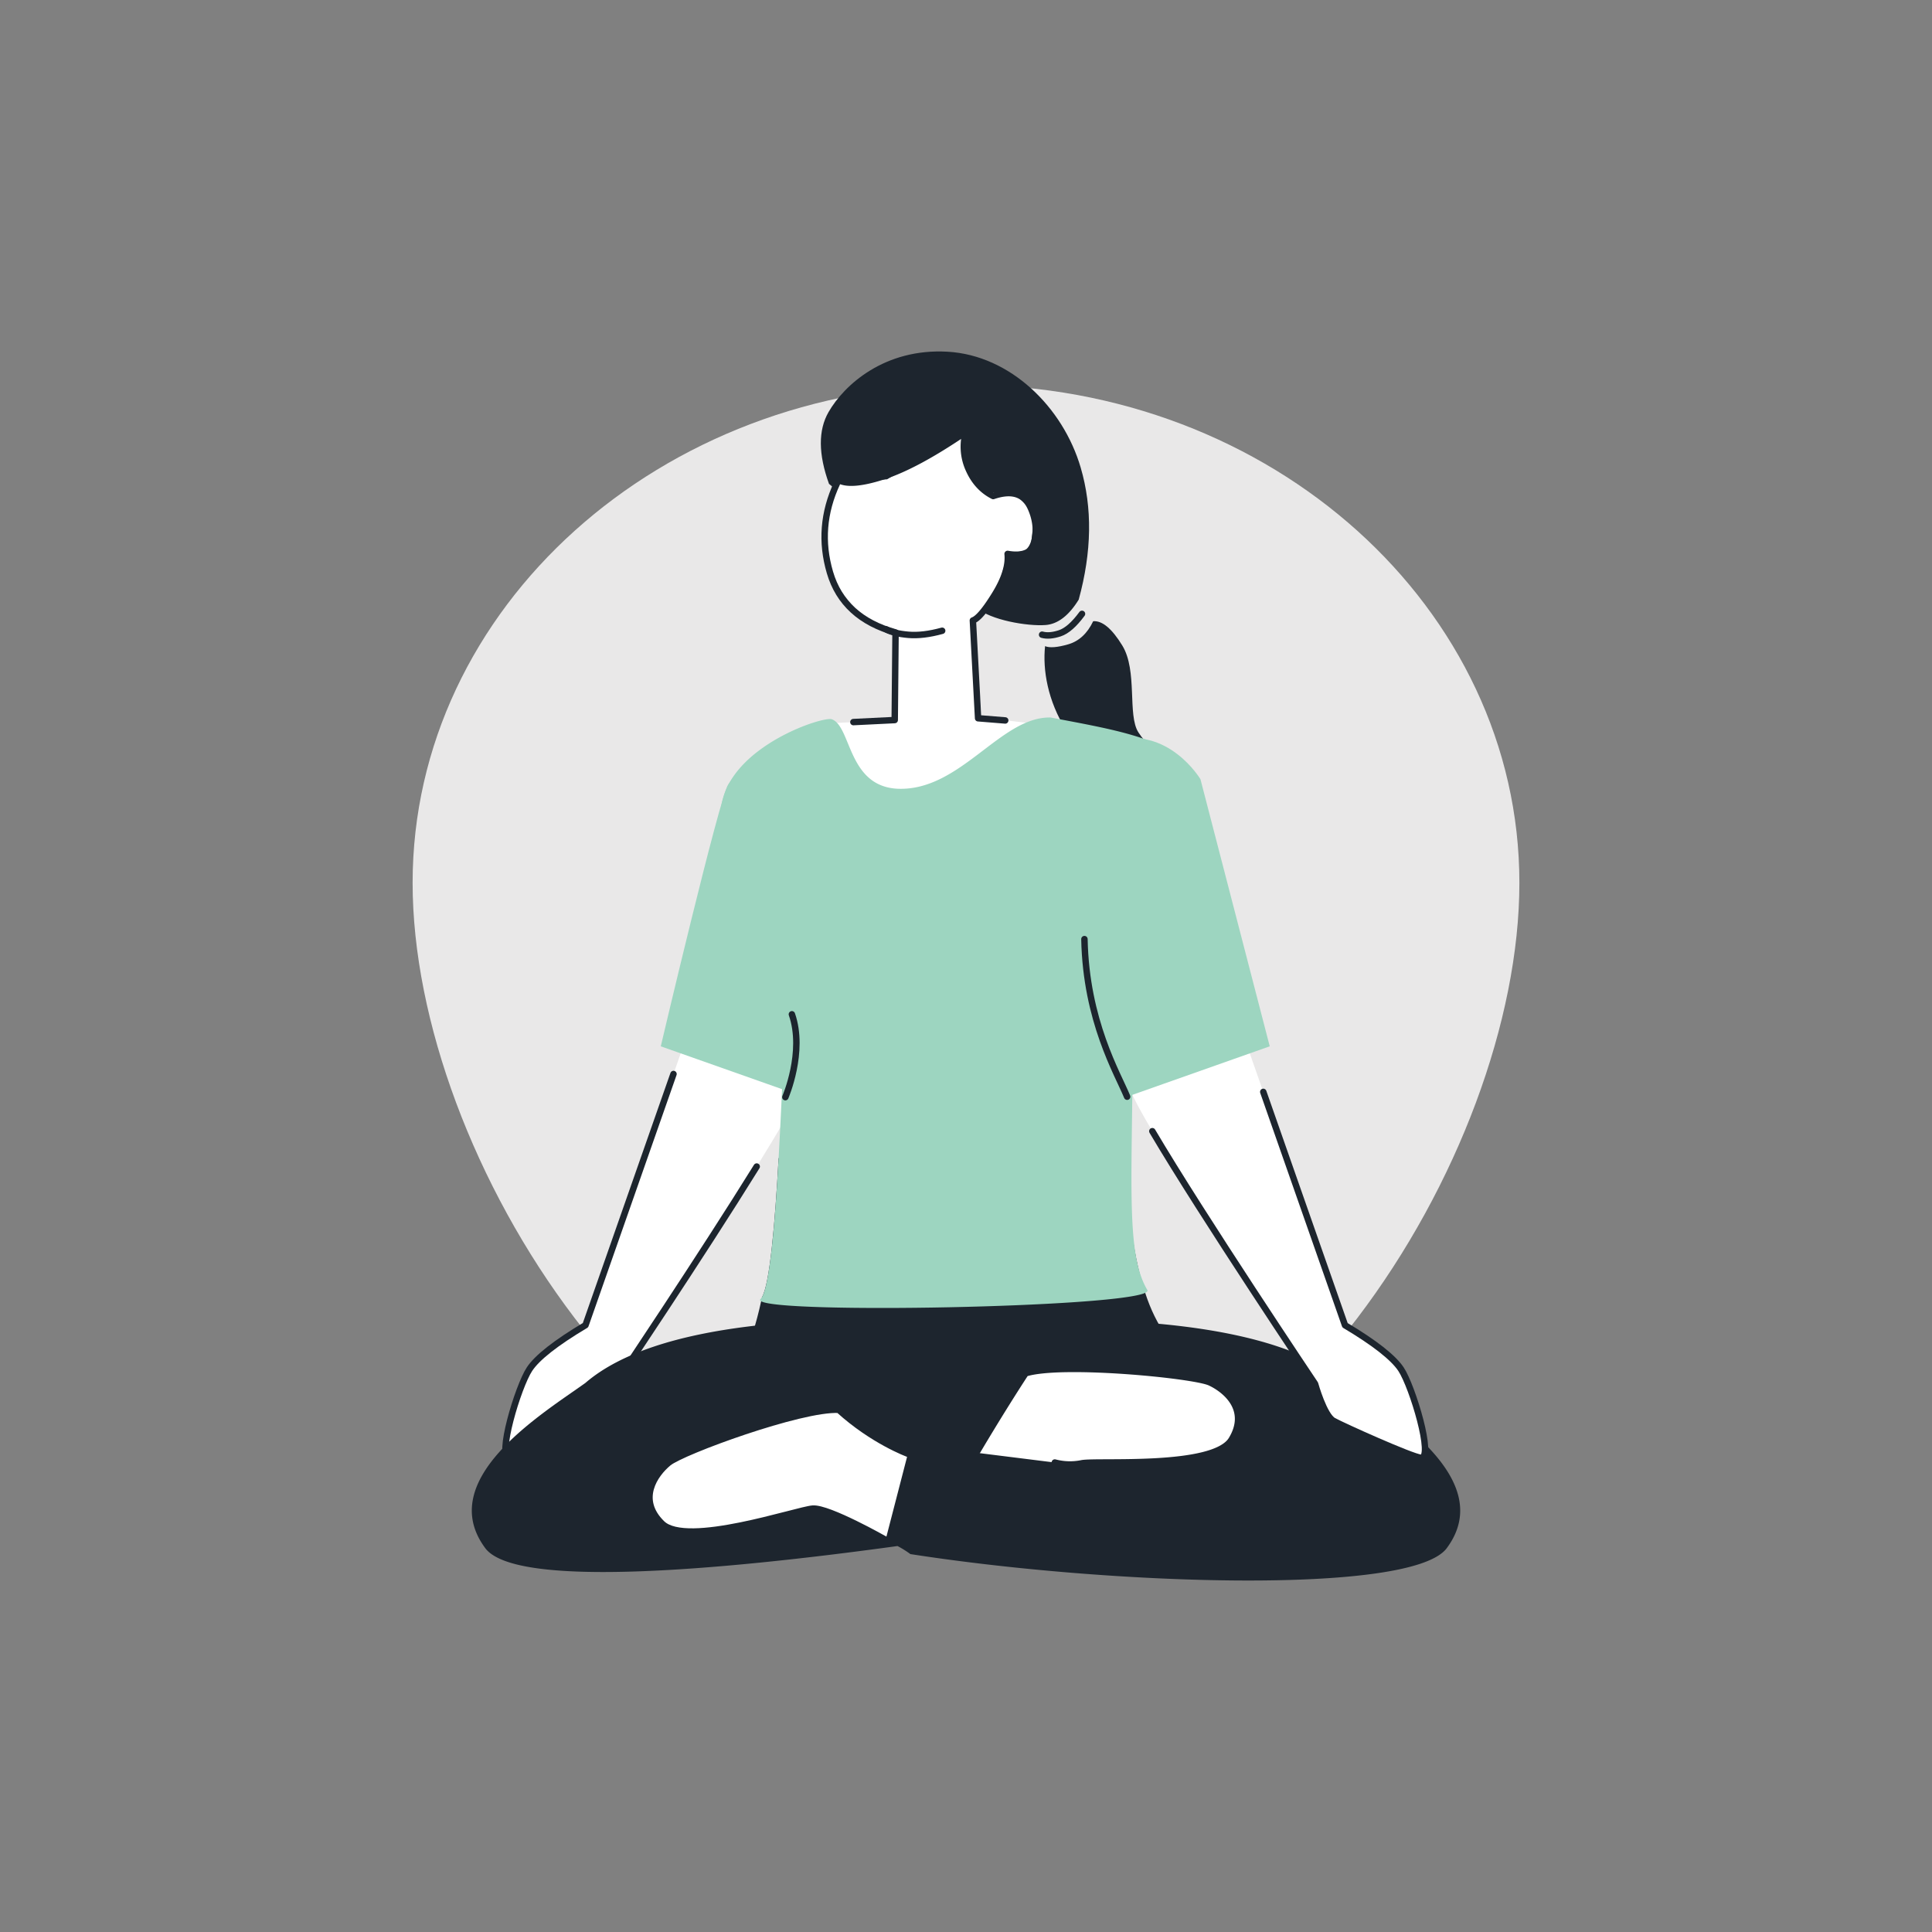 <svg id="Layer_1" data-name="Layer 1" xmlns="http://www.w3.org/2000/svg" viewBox="0 0 1200 1200"><rect x="0" y="0" width="1200" height="1200" fill="#808080" stroke="none"/><defs><style>.cls-1{fill:#e9e8e8;}.cls-2{fill:#1d252e;}.cls-3,.cls-6{fill:#fff;}.cls-4{fill:none;}.cls-4,.cls-6{stroke:#1d252e;stroke-linecap:round;stroke-linejoin:round;stroke-width:4px;}.cls-5{fill:#9dd5c0;}</style></defs><path id="Oval" class="cls-1" d="M600,960.93c189.83,0,343.72-241.76,343.72-412.57S789.83,239.07,600,239.07,256.28,377.54,256.28,548.36,410.17,960.93,600,960.93Z"/><path class="cls-2" d="M769.17,930.2c-22.81,11.73-205.65,24.9-346.87,14.46.1-8.74,3.14,0,9.14-36.76,4.34-26.55,29.17-43.61,41.32-99.67.18-.84.35-1.69.53-2.55,4.8-8,8.11-46.24,10.32-86.27,31.93-23.62,200.54-30.84,217.69-.56-1,37.65,3.06,62.77,10,84.17C725.34,846.54,751.05,843.3,769.17,930.2Z"/><path id="Path-102" class="cls-2" d="M514.91,300.54q-10-27.72-.28-44.61c9.72-16.9,34.85-39.69,73.88-37.48s71.76,34.49,82.73,72q11,37.45-1.24,82-9.19,14.86-20.5,15.76c-11.3.89-34.64-3.13-42.89-10.77Q598.36,369.75,514.91,300.54Z"/><path id="Path-103" class="cls-3" d="M519.88,300.15l-8.25,28.75,5.94,32.27,18.14,22.31,18.63,9.62,1.39,54.14-43.4,2.12,19,37.24c27.12,14.1,58.66,16.19,92.43,12.22L671.87,453l-62-7.32-5.31-56.51,15.09-23.4,6.25-21.7L640,341.36l2.61-22.76-11-10.61-19.12-2.54-13.65-19.71,1.12-17.51L551,297.7Z"/><path id="Path-86" class="cls-4" d="M519.88,300.15q-12.69,27.18-4.39,55.42t40.75,37.27l-.51,54.4-25.68,1.26"/><path id="Path-87" class="cls-4" d="M520.74,298.06q7.43,4.38,27.87-2.2t51.3-27.63a34.2,34.2,0,0,0,1.85,23.45q5.09,11.35,15.13,16.41,17.4-5.94,23.38,7.51c6,13.45,2.19,25.2-2.31,27.5q-4.5,2.29-12.11.95,1.1,10.59-7.88,25.17t-13.7,16.17l3.25,60.73,16.83,1.36"/><path id="Path-98" class="cls-4" d="M550.31,390.86c3.23,1.76,7.87,2.91,13.89,3.43s13-.31,21-2.51"/><path id="Path-104" class="cls-4" d="M647.26,394.22q4.54,1.26,11-.87t13.79-12.07"/><path id="Path-105" class="cls-2" d="M649.11,401.34q4.29,1.77,14.35-1.13T679,385.85q8.44-.66,18.08,15.1c9.63,15.76,3.06,43.11,10,53.94q7,10.83,22.13,19.95-49.44,6.59-66.91-21.13C650.68,435.23,647.57,416,649.11,401.34Z"/><path id="Path-93" class="cls-3" d="M497.7,674.14c0,13.44-115.44,185.4-115.44,185.4s-5.46,19.7-11.47,23S322,905,316.55,905.4c-8.21.57,5.16-44.15,12.33-55q7.15-10.82,34.78-27.31l60.75-173.42"/><path id="Path-93-2" data-name="Path-93" class="cls-4" d="M470,724.56c-34.16,55.13-87.76,135-87.76,135s-5.46,19.7-11.47,23S322,905,316.55,905.4c-8.21.57,5.16-44.15,12.33-55q7.15-10.82,34.78-27.31l54.66-156"/><path id="Path-88" class="cls-5" d="M410.42,649.89,499,681.18c39.19-87.67,40.6-129.72,43.94-145.86s2.71-64.11-32.19-74.46-53,18.69-58.43,26.4S410.42,649.89,410.42,649.89Z"/><path class="cls-5" d="M712.63,801.23c.38.62-.1,1.21-1.34,1.79-19.43,9.09-225.28,13-238.53,5.21-.76-.45-.9-.94-.3-1.47a4.76,4.76,0,0,0,.83-1.08c4.8-8,8.11-46.24,10.32-86.27,2.77-50.21,3.81-86.6,3.81-86.6s-6-20-10.58-22.52c0,0-38.19-66.46-28.33-112.26,7.63-35.41,62.87-53.26,68.18-51.27,12.2,4.56,9.75,41.71,40.94,43.15,39,1.54,63.78-45,95-44.25,37.09,7.16,74.68,12.95,84.36,31.62s27.73,49.49-33.43,161.33C703.59,732.2,698.76,777.91,712.63,801.23Z"/><path class="cls-2" d="M898.25,962.06c-23.35,28.64-208,22.6-332.79,3.21a61.71,61.71,0,0,0-8-5c-113,15.53-236,26-255.7,1.78-32.65-42.95,35.07-83.91,61.83-103.08C408,820.7,510,816.31,600,821.3c90-5,192-.6,236.4,37.68C863.17,878.15,930.89,919.11,898.25,962.06Z"/><path class="cls-6" d="M606.45,902.32S621.17,877.24,637,853c22.22-7,104.52,1,114.6,5.7s24.49,17.09,13.38,35.44-83.21,12.89-93,14.73a36.84,36.84,0,0,1-16.82-.47"/><path class="cls-6" d="M563.9,902.93s-21.63-7.87-43-27.29c-23.27-1.2-97.19,25.89-105.75,33s-19.37,22.73-4,37.68,83.77-8.59,93.7-9.29,45.21,19.38,45.21,19.38"/><path id="Path-93-3" data-name="Path-93" class="cls-3" d="M701.37,674.14c0,13.44,115.44,185.4,115.44,185.4s5.46,19.7,11.48,23,48.76,22.52,54.24,22.9c8.21.57-5.17-44.15-12.33-55q-7.17-10.82-34.79-27.31L774.67,649.71"/><path id="Path-93-4" data-name="Path-93" class="cls-4" d="M715.73,702.6C746.66,755,816.81,859.54,816.81,859.54s5.46,19.7,11.48,23,48.76,22.52,54.24,22.9c8.21.57-5.17-44.15-12.33-55q-7.17-10.82-34.79-27.31L784.64,678.19"/><path id="Path-88-2" data-name="Path-88" class="cls-5" d="M788.66,649.89l-88.57,31.29c-39.18-87.67-40.6-129.72-43.93-145.86s-.56-64.56,34.34-74.91S745.63,484,745.63,484Z"/><path class="cls-4" d="M491.86,630c8.12,23.35-4.06,51.46-4.06,51.46"/><path class="cls-4" d="M673.56,583.3c1,50.75,20.58,83.41,26.53,97.88"/></svg>